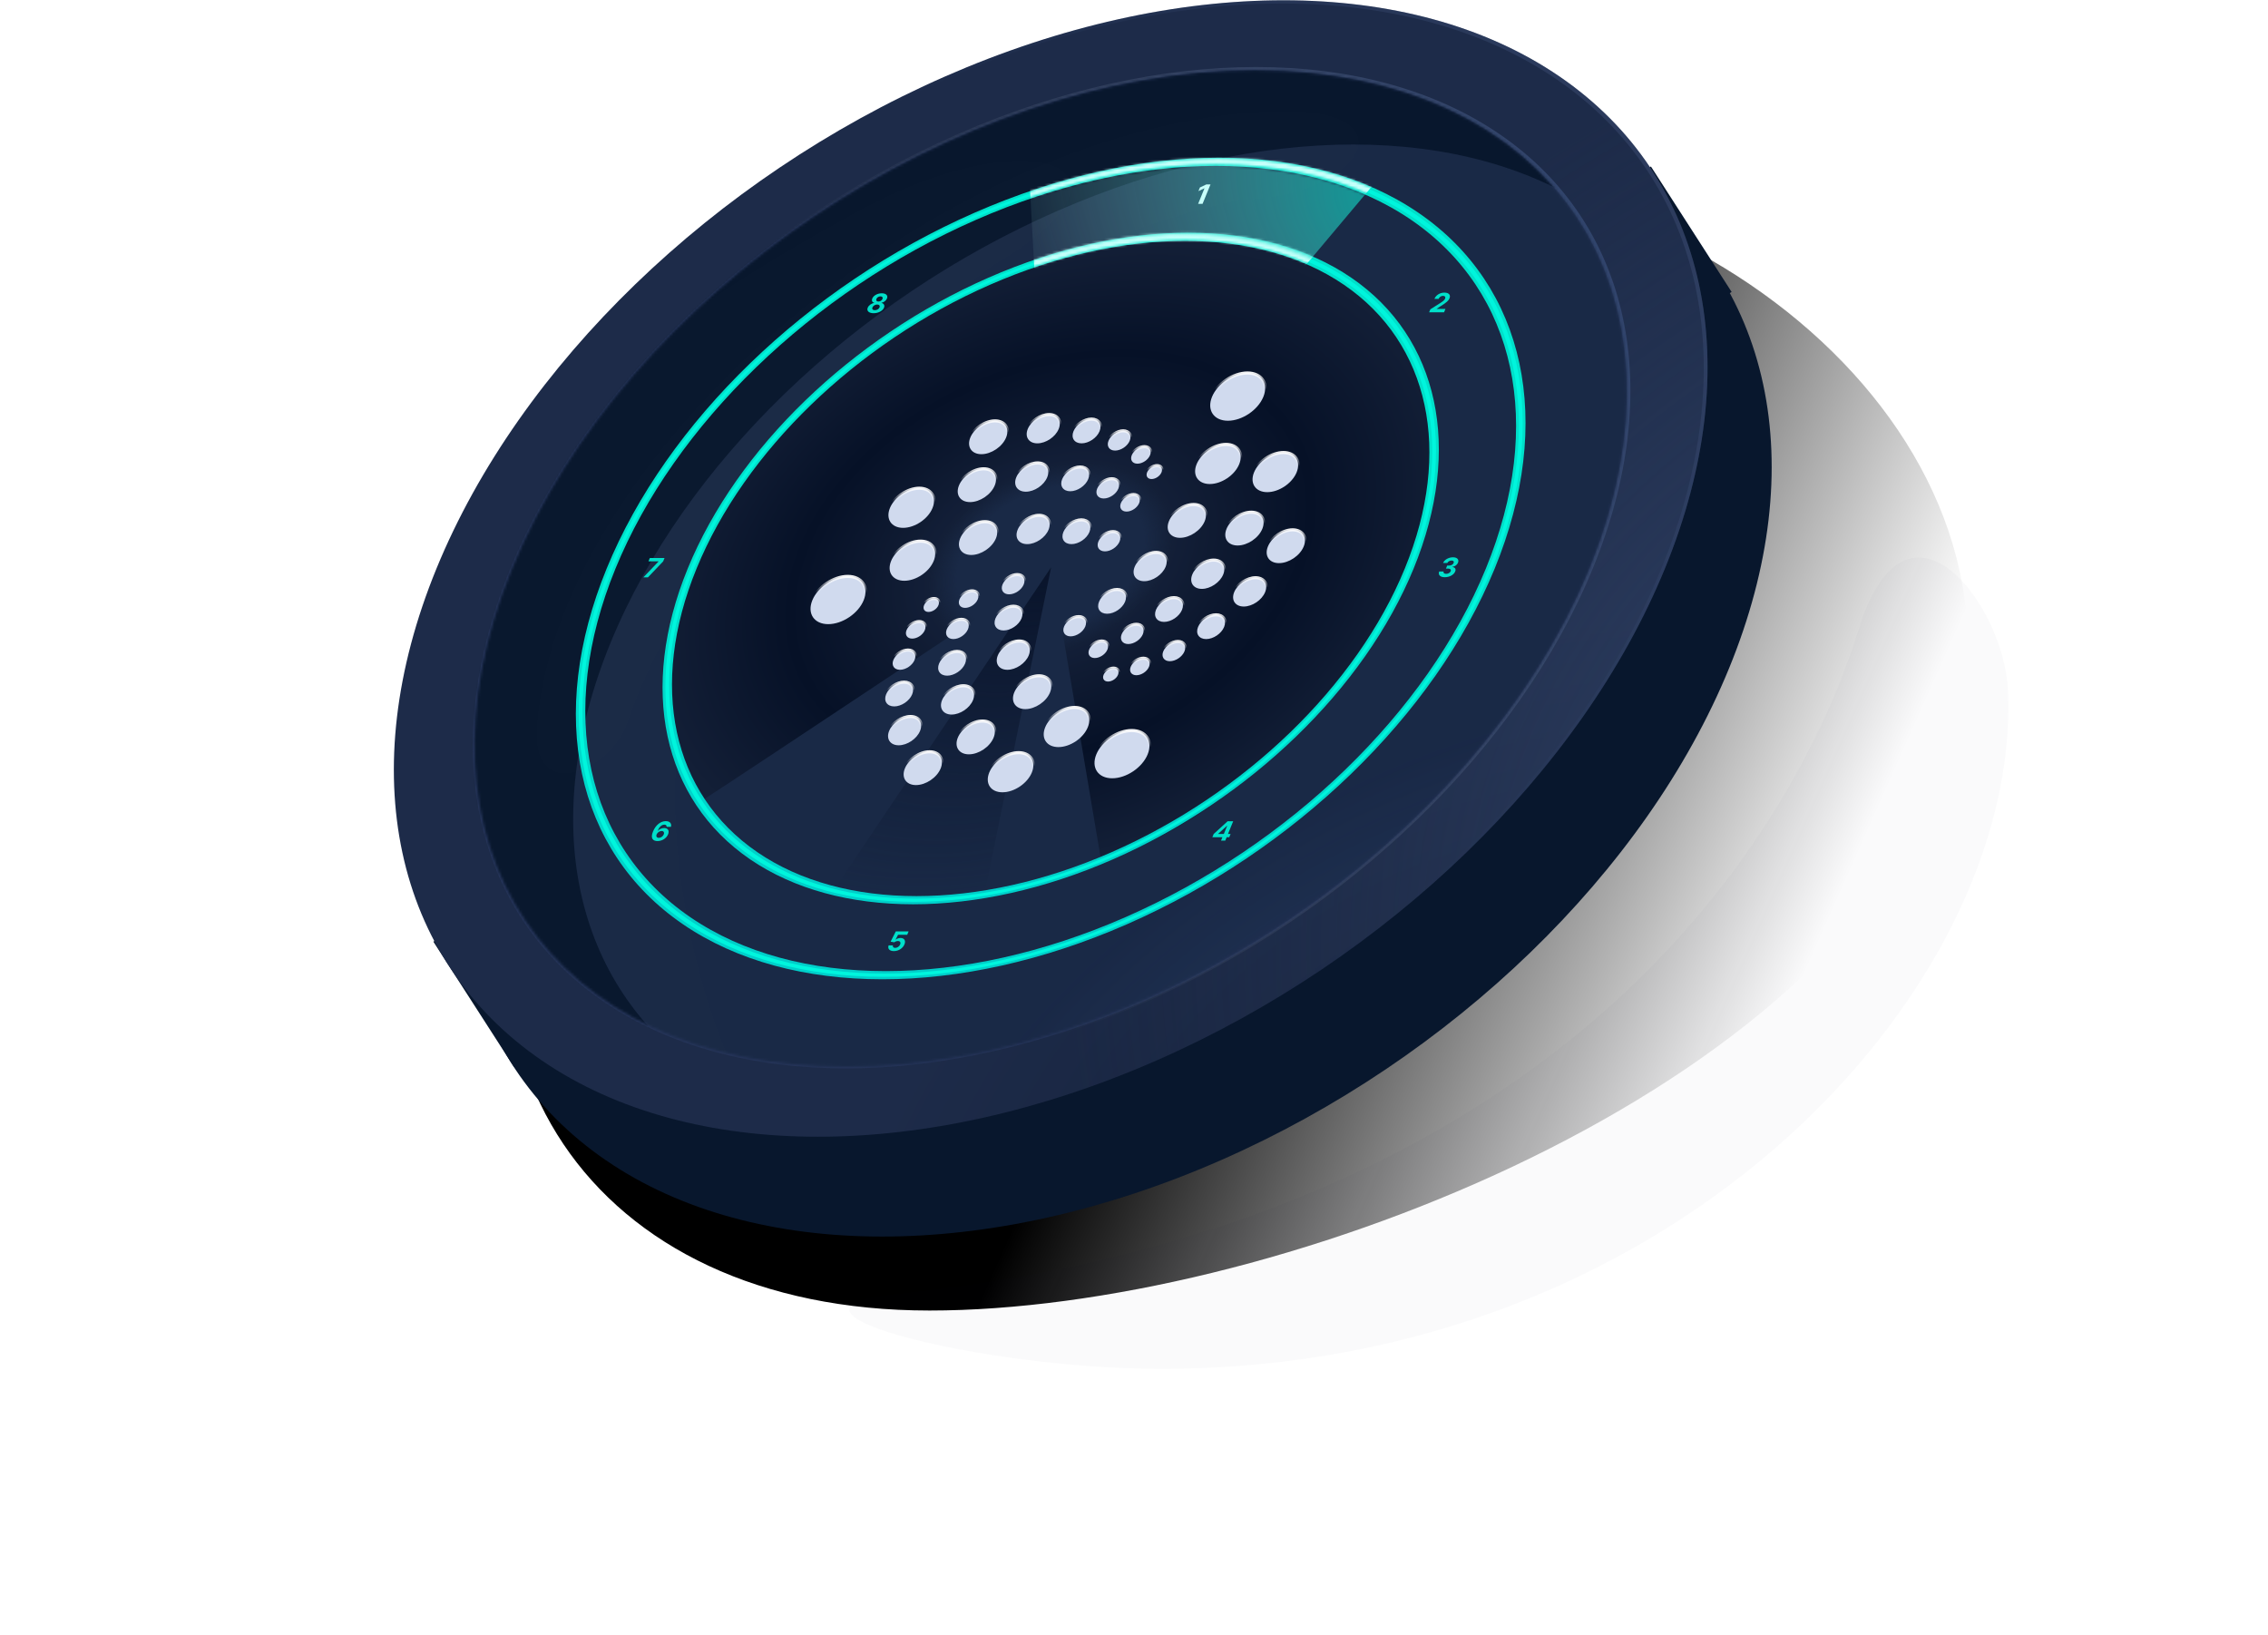 <svg xmlns="http://www.w3.org/2000/svg" width="874" height="630" fill="none" viewBox="0 0 874 630"><g filter="url(#filter0_f)"><path fill="url(#paint0_linear)" d="M747.527 302.967C698.008 423.947 488.921 504.958 358.2 504.958C227.479 504.958 161.651 406.885 211.169 285.906C260.688 164.927 406.801 66.853 537.523 66.853C668.244 66.853 797.045 181.988 747.527 302.967Z"/></g><g filter="url(#filter1_bf)"><path fill="#131F3A" fill-opacity=".02" d="M773.788 265.935C772.289 232.653 734.801 183.553 716.442 242.038C686.189 338.417 585.056 474.124 343.895 498.759C292.032 504.809 372.636 525.744 438.544 527.283C642.105 532.037 779.035 382.395 773.788 265.935Z"/></g><circle r="236.692" fill="#08172D" transform="matrix(1 0 -0.379 0.925 429.616 257.515)"/><rect width="572.185" height="53.526" fill="#08172D" transform="matrix(0.82 -0.522 0.581 0.903 167.015 362.837)"/><g filter="url(#filter2_i)"><circle r="236.692" fill="url(#paint1_radial)" transform="matrix(1 0 -0.379 0.925 404.899 219.052)"/><circle r="236.692" fill="url(#paint2_radial)" transform="matrix(1 0 -0.379 0.925 404.899 219.052)"/></g><circle r="236.012" stroke="url(#paint3_linear)" stroke-opacity=".3" stroke-width="1.361" transform="matrix(1 0 -0.379 0.925 404.899 219.052)"/><circle r="208.219" fill="url(#paint4_radial)" stroke="url(#paint5_linear)" stroke-width="1.361" transform="matrix(1 0 -0.379 0.925 404.899 219.052)"/><mask id="mask0" width="445" height="386" x="182" y="26" maskUnits="userSpaceOnUse" style="mask-type:alpha"><circle r="207.539" fill="url(#paint6_radial)" transform="matrix(1 0 -0.379 0.925 404.899 219.052)"/></mask><g mask="url(#mask0)"><circle r="235.429" fill="#08172D" stroke="url(#paint7_linear)" stroke-width="2.041" transform="matrix(1 0 -0.379 0.925 404.899 219.052)"/><g filter="url(#filter3_f)"><circle r="207.539" fill="url(#paint8_radial)" transform="matrix(1 0 -0.379 0.925 442.825 247.652)"/><circle r="207.539" fill="url(#paint9_radial)" transform="matrix(1 0 -0.379 0.925 442.825 247.652)"/></g><g filter="url(#filter4_bf)"><path fill="#6C81AA" fill-opacity=".01" d="M265.483 265.613C279.07 221.376 339.56 133.473 381.881 102.763C447.594 64.438 397.568 45.082 331.58 80.921C265.592 116.759 178.382 172.18 140.276 276.479C102.169 380.778 99.734 446.273 154.756 476.716C190.869 496.697 321.6 454.04 302.275 439.88C275.225 420.06 248.499 320.909 265.483 265.613Z"/></g><g filter="url(#filter5_bf)"><path fill="#6C81AA" fill-opacity=".01" d="M206.932 279.584C204.521 310.422 235.428 297.372 241.951 278.032C262.717 216.462 343.185 106.511 477.694 77.019C523.931 76.393 545.978 41.317 491.672 42.87C366.229 46.455 215.369 171.677 206.932 279.584Z"/></g></g><g filter="url(#filter6_f)"><path fill="url(#paint10_angular)" d="M424.339 331.689L405.344 219.011C405.344 219.011 284.835 299.36 269.514 309.11C248.692 278.433 243.635 195.626 346.155 127.335C446.137 63.709 516.261 92.296 541.445 131.485C585.689 200.335 496.166 310.384 424.339 331.689Z"/></g><g filter="url(#filter7_f)"><path fill="url(#paint11_radial)" d="M379.333 344.772L405.066 218.577L320.945 343.492C342.47 347.487 354.739 348.855 379.333 344.772Z"/></g><g filter="url(#filter8_f)"><circle r="169.405" stroke="url(#paint12_linear)" stroke-width="3.402" transform="matrix(1 0 -0.379 0.925 404.899 219.052)"/></g><g filter="url(#filter9_f)"><circle r="169.405" stroke="#00F5DD" stroke-width="1.361" transform="matrix(1 0 -0.379 0.925 404.899 219.052)"/></g><g filter="url(#filter10_f)"><circle r="138.166" stroke="url(#paint13_linear)" stroke-width="3.402" transform="matrix(1 0 -0.379 0.925 404.899 219.052)"/></g><g filter="url(#filter11_f)"><circle r="138.166" stroke="#00F5DD" stroke-width="1.361" transform="matrix(1 0 -0.379 0.925 404.899 219.052)"/></g><g filter="url(#filter12_d)"><mask id="mask1" width="300" height="260" x="255" y="89" maskUnits="userSpaceOnUse" style="mask-type:alpha"><path fill="#00E0CA" fill-rule="evenodd" d="M352.006 348.276C429.121 348.276 515.317 290.421 544.529 219.052C573.741 147.684 534.908 89.828 457.792 89.828C380.677 89.828 294.481 147.684 265.269 219.052C236.057 290.421 274.89 348.276 352.006 348.276ZM353.061 345.7C428.639 345.7 513.116 288.998 541.745 219.052C570.375 149.107 532.316 92.405 456.738 92.405C381.16 92.405 296.683 149.107 268.053 219.052C239.424 288.998 277.483 345.7 353.061 345.7Z" clip-rule="evenodd"/></mask><g mask="url(#mask1)"><path fill="#C8FFFA" d="M394.082 20.871C460.112 -1.695 524.577 -2.456 573.296 18.754L404.899 219.052L394.082 20.871Z"/></g></g><g filter="url(#filter13_d)"><mask id="mask2" width="366" height="317" x="222" y="61" maskUnits="userSpaceOnUse" style="mask-type:alpha"><path fill="#00E0CA" fill-rule="evenodd" d="M340.237 377.029C434.511 377.029 539.885 306.3 575.597 219.052C611.308 131.805 563.835 61.076 469.561 61.076C375.287 61.076 269.913 131.805 234.201 219.052C198.489 306.3 245.963 377.029 340.237 377.029ZM341.142 374.816C434.096 374.816 537.995 305.078 573.207 219.052C608.418 133.026 561.609 63.288 468.656 63.288C375.702 63.288 271.803 133.026 236.591 219.052C201.38 305.078 248.189 374.816 341.142 374.816Z" clip-rule="evenodd"/></mask><g mask="url(#mask2)"><path fill="#C8FFFA" d="M394.082 20.871C460.112 -1.695 524.577 -2.456 573.296 18.754L404.899 219.052L394.082 20.871Z"/></g></g><g style="mix-blend-mode:screen" filter="url(#filter14_f)" opacity=".64"><mask id="mask3" width="360" height="312" x="225" y="63" maskUnits="userSpaceOnUse" style="mask-type:alpha"><path fill="#00E0CA" fill-rule="evenodd" d="M341.403 374.179C433.977 374.179 537.451 304.726 572.518 219.052C607.586 133.378 560.969 63.925 468.395 63.925C375.822 63.925 272.348 133.378 237.28 219.052C202.212 304.726 248.83 374.179 341.403 374.179ZM352.459 347.17C428.914 347.17 514.372 289.81 543.334 219.052C572.297 148.294 533.795 90.934 457.34 90.934C380.884 90.934 295.426 148.294 266.464 219.052C237.502 289.81 276.003 347.17 352.459 347.17Z" clip-rule="evenodd"/></mask><g mask="url(#mask3)"><path fill="url(#paint14_radial)" d="M394.082 20.871C460.112 -1.695 524.577 -2.456 573.296 18.754L404.899 219.052L394.082 20.871Z"/></g></g><g filter="url(#filter15_d)"><path fill="#C8FFFA" d="M466.483 71.059H464.878L462.398 72.231L461.824 73.633L464.114 72.56H464.161L461.715 78.535H463.423L466.483 71.059Z"/><path fill="#00E0CA" d="M550.732 120.323H556.491L557.02 119.031H553.628L553.649 118.98L555.266 117.911C557.5 116.509 558.233 115.808 558.581 114.957C559.112 113.661 558.343 112.745 556.611 112.745C554.915 112.745 553.367 113.683 552.771 115.151H554.392C554.681 114.435 555.349 113.997 556.087 113.997C556.797 113.997 557.158 114.406 556.889 115.063C556.645 115.658 556.084 116.067 555.083 116.721L551.199 119.185L550.732 120.323Z"/><path fill="#00E0CA" d="M556.761 222.409C558.575 222.409 560.251 221.485 560.77 220.207C561.155 219.277 560.788 218.612 559.657 218.473L559.681 218.415C560.646 218.265 561.511 217.674 561.851 216.834C562.337 215.655 561.601 214.728 559.928 214.728C558.272 214.728 556.658 215.626 556.105 216.918H557.742C557.995 216.349 558.71 215.98 559.408 215.98C560.098 215.98 560.401 216.367 560.167 216.929C559.931 217.517 559.227 217.915 558.45 217.915H557.697L557.222 219.076H557.975C558.89 219.076 559.289 219.499 559.038 220.102C558.799 220.697 558.079 221.105 557.298 221.105C556.545 221.105 556.13 220.74 556.323 220.193H554.603C554.096 221.5 554.986 222.409 556.761 222.409Z"/><path fill="#00E0CA" d="M467.193 322.589H471.071L470.533 323.903H472.166L472.704 322.589H473.705L474.224 321.322H473.222L475.226 316.427H473.088L467.703 321.344L467.193 322.589ZM471.621 321.322H469.432L469.455 321.264L472.856 318.15H472.919L471.621 321.322Z"/><path fill="#00E0CA" d="M344.465 366.466C346.264 366.466 347.931 365.382 348.545 363.871C349.135 362.44 348.475 361.41 347.02 361.41C346.31 361.41 345.587 361.684 345.152 362.053H345.104L346.08 360.18H349.61L350.139 358.888H345.201L343.204 362.83L344.62 363.082C344.995 362.772 345.556 362.579 346.033 362.579C346.844 362.582 347.205 363.126 346.884 363.911C346.566 364.688 345.774 365.225 344.973 365.225C344.295 365.225 343.908 364.831 344.106 364.25H342.45C341.952 365.543 342.793 366.466 344.465 366.466Z"/><path fill="#00E0CA" d="M253.368 324.07C255.163 324.077 256.837 322.986 257.456 321.463C258.034 320.062 257.391 319.05 255.959 319.05C255.071 319.05 254.125 319.445 253.492 320.105H253.436C254.04 318.649 254.963 317.744 256.016 317.744C256.636 317.744 256.953 318.058 256.869 318.58H258.554C258.895 317.349 258.184 316.389 256.571 316.389C254.575 316.389 252.68 317.886 251.644 320.397C250.52 323.135 251.71 324.062 253.368 324.07ZM253.868 322.829C253.079 322.829 252.736 322.241 253.035 321.511C253.336 320.784 254.174 320.193 254.959 320.193C255.747 320.193 256.089 320.766 255.781 321.507C255.479 322.255 254.657 322.829 253.868 322.829Z"/><path fill="#00E0CA" d="M247.915 222.472H249.678L255.555 216.306L256.091 214.996H250.423L249.894 216.288H253.795L253.774 216.339L247.915 222.472Z"/><path fill="#00E0CA" d="M336.655 120.682C338.477 120.682 340.156 119.78 340.656 118.568C341.034 117.634 340.57 116.871 339.661 116.721L339.682 116.67C340.591 116.51 341.471 115.834 341.811 115.013C342.281 113.856 341.432 113.002 339.799 113.002C338.162 113.002 336.613 113.856 336.143 115.013C335.805 115.831 336.122 116.51 336.917 116.67L336.896 116.721C335.848 116.871 334.767 117.634 334.388 118.568C333.888 119.78 334.833 120.682 336.655 120.682ZM337.13 119.521C336.318 119.521 335.956 119.076 336.214 118.444C336.479 117.798 337.242 117.331 338.027 117.331C338.808 117.331 339.192 117.798 338.928 118.444C338.668 119.08 337.939 119.521 337.13 119.521ZM338.497 116.181C337.815 116.181 337.499 115.769 337.741 115.177C337.98 114.593 338.621 114.192 339.312 114.192C339.998 114.192 340.313 114.597 340.076 115.177C339.834 115.769 339.176 116.181 338.497 116.181Z"/></g><g filter="url(#filter16_d)"><path fill="#D0DAEE" stroke="url(#paint15_linear)" stroke-width="1.196" d="M480.72 147.472C478.64 152.555 472.525 156.671 467.065 156.671C461.605 156.671 458.859 152.555 460.939 147.472C463.02 142.389 469.135 138.273 474.595 138.273C480.055 138.273 482.801 142.389 480.72 147.472Z"/><path fill="#D0DAEE" stroke="url(#paint16_linear)" stroke-width="1.196" d="M436.133 285.235C434.052 290.318 427.937 294.434 422.477 294.434C417.017 294.434 414.271 290.318 416.351 285.235C418.432 280.153 424.547 276.037 430.007 276.037C435.467 276.037 438.213 280.153 436.133 285.235Z"/><path fill="#D0DAEE" stroke="url(#paint17_linear)" stroke-width="1.196" d="M471.413 173.425C469.687 177.642 464.613 181.056 460.084 181.056C455.556 181.056 453.277 177.642 455.003 173.425C456.729 169.208 461.803 165.794 466.332 165.794C470.861 165.794 473.139 169.208 471.413 173.425Z"/><path fill="#D0DAEE" stroke="url(#paint18_linear)" stroke-width="1.196" d="M493.546 176.556C491.82 180.773 486.746 184.187 482.217 184.187C477.688 184.187 475.41 180.773 477.136 176.556C478.862 172.339 483.936 168.924 488.465 168.924C492.993 168.924 495.272 172.339 493.546 176.556Z"/><path fill="#D0DAEE" stroke="url(#paint19_linear)" stroke-width="1.196" d="M458.128 195.366C456.678 198.91 452.414 201.779 448.61 201.779C444.805 201.779 442.89 198.91 444.34 195.366C445.791 191.822 450.054 188.954 453.859 188.954C457.664 188.954 459.579 191.822 458.128 195.366Z"/><path fill="#D0DAEE" stroke="url(#paint20_linear)" stroke-width="1.196" d="M480.327 198.326C478.876 201.87 474.613 204.738 470.808 204.738C467.003 204.738 465.088 201.87 466.539 198.326C467.989 194.782 472.252 191.914 476.057 191.914C479.862 191.914 481.777 194.782 480.327 198.326Z"/><path fill="#D0DAEE" stroke="url(#paint21_linear)" stroke-width="1.196" d="M496.275 205.124C494.824 208.668 490.561 211.536 486.756 211.536C482.951 211.536 481.036 208.668 482.487 205.124C483.937 201.58 488.201 198.711 492.006 198.711C495.81 198.711 497.725 201.58 496.275 205.124Z"/><path fill="#D0DAEE" stroke="url(#paint22_linear)" stroke-width="1.196" d="M465.257 215.915C464.003 218.978 460.319 221.457 457.031 221.457C453.744 221.457 452.089 218.978 453.342 215.915C454.596 212.852 458.28 210.373 461.568 210.373C464.856 210.373 466.511 212.852 465.257 215.915Z"/><path fill="#D0DAEE" stroke="url(#paint23_linear)" stroke-width="1.196" d="M443.054 212.955C441.8 216.018 438.116 218.497 434.828 218.497C431.541 218.497 429.885 216.018 431.139 212.955C432.393 209.892 436.077 207.413 439.365 207.413C442.653 207.413 444.308 209.892 443.054 212.955Z"/><path fill="#D0DAEE" stroke="url(#paint24_linear)" stroke-width="1.196" d="M481.402 222.714C480.148 225.777 476.464 228.255 473.176 228.255C469.888 228.255 468.233 225.777 469.487 222.714C470.741 219.651 474.425 217.172 477.713 217.172C481 217.172 482.655 219.651 481.402 222.714Z"/><path fill="#D0DAEE" stroke="url(#paint25_linear)" stroke-width="1.196" d="M449.39 229.511C448.333 232.094 445.227 234.182 442.457 234.182C439.686 234.182 438.291 232.094 439.348 229.511C440.405 226.929 443.51 224.84 446.281 224.84C449.051 224.84 450.447 226.929 449.39 229.511Z"/><path fill="#D0DAEE" stroke="url(#paint26_linear)" stroke-width="1.196" d="M465.606 236.127C464.55 238.709 461.444 240.798 458.674 240.798C455.903 240.798 454.508 238.709 455.564 236.127C456.621 233.545 459.727 231.456 462.497 231.456C465.268 231.456 466.663 233.545 465.606 236.127Z"/><path fill="#D0DAEE" stroke="url(#paint27_linear)" stroke-width="1.196" d="M427.452 226.369C426.395 228.951 423.289 231.04 420.519 231.04C417.748 231.04 416.353 228.951 417.41 226.369C418.467 223.787 421.572 221.698 424.343 221.698C427.113 221.698 428.509 223.787 427.452 226.369Z"/><path fill="#D0DAEE" stroke="url(#paint28_linear)" stroke-width="1.196" d="M434.297 238.909C433.437 241.01 430.91 242.71 428.657 242.71C426.404 242.71 425.268 241.01 426.128 238.909C426.988 236.808 429.515 235.109 431.768 235.109C434.021 235.109 435.157 236.808 434.297 238.909Z"/><path fill="#D0DAEE" stroke="url(#paint29_linear)" stroke-width="1.196" d="M436.667 251.454C435.925 253.267 433.745 254.732 431.802 254.732C429.86 254.732 428.88 253.267 429.622 251.454C430.363 249.641 432.543 248.176 434.486 248.176C436.429 248.176 437.409 249.641 436.667 251.454Z"/><path fill="#D0DAEE" stroke="url(#paint30_linear)" stroke-width="1.196" d="M424.705 254.582C424.12 256.01 422.404 257.163 420.874 257.163C419.345 257.163 418.573 256.01 419.158 254.582C419.742 253.154 421.458 252.001 422.988 252.001C424.517 252.001 425.289 253.154 424.705 254.582Z"/><path fill="#D0DAEE" stroke="url(#paint31_linear)" stroke-width="1.196" d="M420.64 244.827C419.898 246.64 417.719 248.105 415.776 248.105C413.833 248.105 412.853 246.64 413.595 244.827C414.337 243.014 416.517 241.549 418.459 241.549C420.402 241.549 421.382 243.014 420.64 244.827Z"/><path fill="#D0DAEE" stroke="url(#paint32_linear)" stroke-width="1.196" d="M412.105 235.949C411.245 238.051 408.718 239.75 406.465 239.75C404.212 239.75 403.076 238.051 403.936 235.949C404.796 233.848 407.323 232.149 409.576 232.149C411.829 232.149 412.965 233.848 412.105 235.949Z"/><path fill="#D0DAEE" stroke="url(#paint33_linear)" stroke-width="1.196" d="M425.32 203.205C424.46 205.306 421.933 207.005 419.68 207.005C417.427 207.005 416.291 205.306 417.151 203.205C418.011 201.104 420.538 199.405 422.791 199.405C425.044 199.405 426.18 201.104 425.32 203.205Z"/><path fill="#D0DAEE" stroke="url(#paint34_linear)" stroke-width="1.196" d="M432.872 188.398C432.13 190.211 429.951 191.676 428.008 191.676C426.065 191.676 425.085 190.211 425.827 188.398C426.569 186.585 428.748 185.12 430.691 185.12C432.634 185.12 433.614 186.585 432.872 188.398Z"/><path fill="#D0DAEE" stroke="url(#paint35_linear)" stroke-width="1.196" d="M441.473 176.556C440.889 177.984 439.172 179.138 437.643 179.138C436.114 179.138 435.342 177.984 435.926 176.556C436.511 175.128 438.227 173.975 439.756 173.975C441.285 173.975 442.058 175.128 441.473 176.556Z"/><path fill="#D0DAEE" stroke="url(#paint36_linear)" stroke-width="1.196" d="M437.063 169.939C436.321 171.752 434.142 173.217 432.199 173.217C430.256 173.217 429.276 171.752 430.018 169.939C430.76 168.126 432.939 166.661 434.882 166.661C436.825 166.661 437.805 168.126 437.063 169.939Z"/><path fill="#D0DAEE" stroke="url(#paint37_linear)" stroke-width="1.196" d="M450.328 245.526C449.468 247.628 446.941 249.327 444.688 249.327C442.435 249.327 441.299 247.628 442.159 245.526C443.019 243.425 445.546 241.726 447.799 241.726C450.052 241.726 451.188 243.425 450.328 245.526Z"/><path fill="#D0DAEE" stroke="url(#paint38_linear)" stroke-width="1.196" d="M429.231 164.367C428.371 166.468 425.845 168.167 423.591 168.167C421.338 168.167 420.202 166.468 421.062 164.367C421.923 162.265 424.449 160.566 426.702 160.566C428.956 160.566 430.092 162.265 429.231 164.367Z"/><path fill="#D0DAEE" stroke="url(#paint39_linear)" stroke-width="1.196" d="M424.855 182.827C423.994 184.928 421.468 186.627 419.214 186.627C416.961 186.627 415.825 184.928 416.685 182.827C417.546 180.725 420.072 179.026 422.326 179.026C424.579 179.026 425.715 180.725 424.855 182.827Z"/><path fill="#D0DAEE" stroke="url(#paint40_linear)" stroke-width="1.196" d="M413.706 199.542C412.65 202.124 409.544 204.213 406.774 204.213C404.003 204.213 402.608 202.124 403.665 199.542C404.721 196.96 407.827 194.871 410.597 194.871C413.368 194.871 414.763 196.96 413.706 199.542Z"/><path fill="#D0DAEE" stroke="url(#paint41_linear)" stroke-width="1.196" d="M397.951 198.671C396.697 201.734 393.012 204.213 389.725 204.213C386.437 204.213 384.782 201.734 386.036 198.671C387.289 195.608 390.974 193.129 394.261 193.129C397.549 193.129 399.204 195.608 397.951 198.671Z"/><path fill="#D0DAEE" stroke="url(#paint42_linear)" stroke-width="1.196" d="M377.681 201.979C376.231 205.523 371.968 208.392 368.163 208.392C364.358 208.392 362.443 205.523 363.894 201.979C365.344 198.435 369.607 195.567 373.412 195.567C377.217 195.567 379.132 198.435 377.681 201.979Z"/><path fill="#D0DAEE" stroke="url(#paint43_linear)" stroke-width="1.196" d="M353.688 210.698C351.962 214.915 346.889 218.329 342.36 218.329C337.831 218.329 335.552 214.915 337.278 210.698C339.005 206.481 344.078 203.066 348.607 203.066C353.136 203.066 355.415 206.481 353.688 210.698Z"/><path fill="#D0DAEE" stroke="url(#paint44_linear)" stroke-width="1.196" d="M326.699 225.849C324.619 230.931 318.504 235.047 313.044 235.047C307.584 235.047 304.838 230.931 306.918 225.849C308.999 220.766 315.114 216.65 320.574 216.65C326.034 216.65 328.78 220.766 326.699 225.849Z"/><path fill="#D0DAEE" stroke="url(#paint45_linear)" stroke-width="1.196" d="M353.23 190.309C351.504 194.526 346.43 197.94 341.901 197.94C337.372 197.94 335.094 194.526 336.82 190.309C338.546 186.092 343.62 182.677 348.149 182.677C352.677 182.677 354.956 186.092 353.23 190.309Z"/><path fill="#D0DAEE" stroke="url(#paint46_linear)" stroke-width="1.196" d="M377.216 181.605C375.765 185.149 371.502 188.018 367.697 188.018C363.892 188.018 361.977 185.149 363.428 181.605C364.878 178.061 369.142 175.193 372.946 175.193C376.751 175.193 378.666 178.061 377.216 181.605Z"/><path fill="#D0DAEE" stroke="url(#paint47_linear)" stroke-width="1.196" d="M381.588 163.146C380.138 166.69 375.874 169.559 372.07 169.559C368.265 169.559 366.35 166.69 367.8 163.146C369.251 159.602 373.514 156.734 377.319 156.734C381.124 156.734 383.039 159.602 381.588 163.146Z"/><path fill="#D0DAEE" stroke="url(#paint48_linear)" stroke-width="1.196" d="M401.856 159.842C400.603 162.905 396.918 165.383 393.631 165.383C390.343 165.383 388.688 162.905 389.941 159.842C391.195 156.779 394.88 154.3 398.167 154.3C401.455 154.3 403.11 156.779 401.856 159.842Z"/><path fill="#D0DAEE" stroke="url(#paint49_linear)" stroke-width="1.196" d="M417.607 160.711C416.55 163.293 413.445 165.382 410.675 165.382C407.904 165.382 406.509 163.293 407.565 160.711C408.622 158.129 411.728 156.04 414.498 156.04C417.269 156.04 418.664 158.129 417.607 160.711Z"/><path fill="#D0DAEE" stroke="url(#paint50_linear)" stroke-width="1.196" d="M413.236 179.171C412.179 181.753 409.073 183.842 406.303 183.842C403.533 183.842 402.137 181.753 403.194 179.171C404.251 176.588 407.356 174.5 410.127 174.5C412.897 174.5 414.293 176.588 413.236 179.171Z"/><path fill="#D0DAEE" stroke="url(#paint51_linear)" stroke-width="1.196" d="M397.424 178.473C396.17 181.536 392.486 184.015 389.198 184.015C385.91 184.015 384.255 181.536 385.509 178.473C386.763 175.41 390.447 172.932 393.735 172.932C397.022 172.932 398.677 175.41 397.424 178.473Z"/><path fill="#D0DAEE" stroke="url(#paint52_linear)" stroke-width="1.196" d="M355.517 227.763C354.932 229.192 353.216 230.345 351.687 230.345C350.158 230.345 349.386 229.192 349.97 227.763C350.555 226.335 352.271 225.182 353.8 225.182C355.329 225.182 356.102 226.335 355.517 227.763Z"/><path fill="#D0DAEE" stroke="url(#paint53_linear)" stroke-width="1.196" d="M370.668 225.5C369.926 227.312 367.747 228.777 365.804 228.777C363.861 228.777 362.881 227.312 363.623 225.5C364.365 223.687 366.544 222.222 368.487 222.222C370.43 222.222 371.41 223.687 370.668 225.5Z"/><path fill="#D0DAEE" stroke="url(#paint54_linear)" stroke-width="1.196" d="M388.384 219.756C387.524 221.858 384.997 223.557 382.744 223.557C380.491 223.557 379.355 221.858 380.215 219.756C381.075 217.655 383.602 215.956 385.855 215.956C388.108 215.956 389.244 217.655 388.384 219.756Z"/><path fill="#D0DAEE" stroke="url(#paint55_linear)" stroke-width="1.196" d="M387.54 232.811C386.483 235.393 383.377 237.482 380.607 237.482C377.836 237.482 376.441 235.393 377.498 232.811C378.554 230.229 381.66 228.14 384.43 228.14C387.201 228.14 388.596 230.229 387.54 232.811Z"/><path fill="#D0DAEE" stroke="url(#paint56_linear)" stroke-width="1.196" d="M366.906 236.99C366.046 239.092 363.519 240.791 361.266 240.791C359.013 240.791 357.877 239.092 358.737 236.99C359.597 234.889 362.124 233.19 364.377 233.19C366.63 233.19 367.766 234.889 366.906 236.99Z"/><path fill="#D0DAEE" stroke="url(#paint57_linear)" stroke-width="1.196" d="M350.274 237.343C349.532 239.156 347.352 240.621 345.409 240.621C343.467 240.621 342.486 239.156 343.228 237.343C343.97 235.531 346.15 234.065 348.093 234.065C350.036 234.065 351.016 235.531 350.274 237.343Z"/><path fill="#D0DAEE" stroke="url(#paint58_linear)" stroke-width="1.196" d="M346.328 248.832C345.468 250.933 342.941 252.632 340.688 252.632C338.434 252.632 337.299 250.933 338.159 248.832C339.019 246.731 341.545 245.032 343.799 245.032C346.052 245.032 347.188 246.731 346.328 248.832Z"/><path fill="#D0DAEE" stroke="url(#paint59_linear)" stroke-width="1.196" d="M365.798 250.231C364.741 252.813 361.635 254.902 358.865 254.902C356.095 254.902 354.699 252.813 355.756 250.231C356.813 247.648 359.918 245.56 362.689 245.56C365.459 245.56 366.855 247.648 365.798 250.231Z"/><path fill="#D0DAEE" stroke="url(#paint60_linear)" stroke-width="1.196" d="M390.314 247.091C389.061 250.154 385.376 252.633 382.089 252.633C378.801 252.633 377.146 250.154 378.399 247.091C379.653 244.028 383.338 241.549 386.625 241.549C389.913 241.549 391.568 244.028 390.314 247.091Z"/><path fill="#D0DAEE" stroke="url(#paint61_linear)" stroke-width="1.196" d="M398.512 261.371C397.061 264.915 392.798 267.783 388.993 267.783C385.189 267.783 383.274 264.915 384.724 261.371C386.175 257.827 390.438 254.959 394.243 254.959C398.048 254.959 399.963 257.827 398.512 261.371Z"/><path fill="#D0DAEE" stroke="url(#paint62_linear)" stroke-width="1.196" d="M368.827 264.333C367.573 267.396 363.888 269.875 360.601 269.875C357.313 269.875 355.658 267.396 356.912 264.333C358.165 261.27 361.85 258.792 365.137 258.792C368.425 258.792 370.08 261.27 368.827 264.333Z"/><path fill="#D0DAEE" stroke="url(#paint63_linear)" stroke-width="1.196" d="M348.433 276.178C347.179 279.242 343.494 281.72 340.207 281.72C336.919 281.72 335.264 279.242 336.518 276.178C337.771 273.115 341.456 270.637 344.743 270.637C348.031 270.637 349.686 273.115 348.433 276.178Z"/><path fill="#D0DAEE" stroke="url(#paint64_linear)" stroke-width="1.196" d="M356.371 290.641C354.921 294.185 350.658 297.053 346.853 297.053C343.048 297.053 341.133 294.185 342.584 290.641C344.034 287.097 348.297 284.229 352.102 284.229C355.907 284.229 357.822 287.097 356.371 290.641Z"/><path fill="#D0DAEE" stroke="url(#paint65_linear)" stroke-width="1.196" d="M391.51 292.2C389.784 296.417 384.71 299.831 380.182 299.831C375.653 299.831 373.374 296.417 375.1 292.2C376.826 287.983 381.9 284.568 386.429 284.568C390.958 284.568 393.236 287.983 391.51 292.2Z"/><path fill="#D0DAEE" stroke="url(#paint66_linear)" stroke-width="1.196" d="M376.769 278.792C375.318 282.336 371.055 285.205 367.25 285.205C363.445 285.205 361.53 282.336 362.981 278.792C364.432 275.248 368.695 272.38 372.5 272.38C376.304 272.38 378.219 275.248 376.769 278.792Z"/><path fill="#D0DAEE" stroke="url(#paint67_linear)" stroke-width="1.196" d="M413.068 274.784C411.342 279.001 406.268 282.415 401.739 282.415C397.21 282.415 394.932 279.001 396.658 274.784C398.384 270.567 403.458 267.152 407.987 267.152C412.515 267.152 414.794 270.567 413.068 274.784Z"/><path fill="#D0DAEE" stroke="url(#paint68_linear)" stroke-width="1.196" d="M345.401 262.073C344.344 264.655 341.239 266.744 338.468 266.744C335.698 266.744 334.302 264.655 335.359 262.073C336.416 259.491 339.522 257.402 342.292 257.402C345.063 257.402 346.458 259.491 345.401 262.073Z"/></g><defs><filter id="filter0_f" width="607.224" height="481.647" x="172.916" y="45.082" color-interpolation-filters="sRGB" filterUnits="userSpaceOnUse"><feFlood flood-opacity="0" result="BackgroundImageFix"/><feBlend in="SourceGraphic" in2="BackgroundImageFix" mode="normal" result="shape"/><feGaussianBlur result="effect1_foregroundBlur" stdDeviation="10.886"/></filter><filter id="filter1_bf" width="502.394" height="368.34" x="299.435" y="186.948" color-interpolation-filters="sRGB" filterUnits="userSpaceOnUse"><feFlood flood-opacity="0" result="BackgroundImageFix"/><feGaussianBlur in="BackgroundImage" stdDeviation="5.103"/><feComposite in2="SourceAlpha" operator="in" result="effect1_backgroundBlur"/><feBlend in="SourceGraphic" in2="effect1_backgroundBlur" mode="normal" result="shape"/><feGaussianBlur result="effect2_foregroundBlur" stdDeviation="13.947"/></filter><filter id="filter2_i" width="506.348" height="438.105" x="151.726" y="0" color-interpolation-filters="sRGB" filterUnits="userSpaceOnUse"><feFlood flood-opacity="0" result="BackgroundImageFix"/><feBlend in="SourceGraphic" in2="BackgroundImageFix" mode="normal" result="shape"/><feColorMatrix in="SourceAlpha" result="hardAlpha" type="matrix" values="0 0 0 0 0 0 0 0 0 0 0 0 0 0 0 0 0 0 127 0"/><feOffset/><feGaussianBlur stdDeviation="21.091"/><feComposite in2="hardAlpha" k2="-1" k3="1" operator="arithmetic"/><feColorMatrix type="matrix" values="0 0 0 0 0.035 0 0 0 0 0.078 0 0 0 0 0.165 0 0 0 1 0"/><feBlend in2="shape" mode="normal" result="effect1_innerShadow"/></filter><filter id="filter3_f" width="453.506" height="393.668" x="216.072" y="50.818" color-interpolation-filters="sRGB" filterUnits="userSpaceOnUse"><feFlood flood-opacity="0" result="BackgroundImageFix"/><feBlend in="SourceGraphic" in2="BackgroundImageFix" mode="normal" result="shape"/><feGaussianBlur result="effect1_foregroundBlur" stdDeviation="2.381"/></filter><filter id="filter4_bf" width="356.054" height="475.766" x="84.552" y="34.079" color-interpolation-filters="sRGB" filterUnits="userSpaceOnUse"><feFlood flood-opacity="0" result="BackgroundImageFix"/><feGaussianBlur in="BackgroundImage" stdDeviation="10.205"/><feComposite in2="SourceAlpha" operator="in" result="effect1_backgroundBlur"/><feBlend in="SourceGraphic" in2="effect1_backgroundBlur" mode="normal" result="shape"/><feGaussianBlur result="effect2_foregroundBlur" stdDeviation="13.947"/></filter><filter id="filter5_bf" width="372.551" height="310.978" x="178.905" y="14.925" color-interpolation-filters="sRGB" filterUnits="userSpaceOnUse"><feFlood flood-opacity="0" result="BackgroundImageFix"/><feGaussianBlur in="BackgroundImage" stdDeviation="1.701"/><feComposite in2="SourceAlpha" operator="in" result="effect1_backgroundBlur"/><feBlend in="SourceGraphic" in2="effect1_backgroundBlur" mode="normal" result="shape"/><feGaussianBlur result="effect2_foregroundBlur" stdDeviation="13.947"/></filter><filter id="filter6_f" width="314.927" height="260.824" x="247.822" y="80.39" color-interpolation-filters="sRGB" filterUnits="userSpaceOnUse"><feFlood flood-opacity="0" result="BackgroundImageFix"/><feBlend in="SourceGraphic" in2="BackgroundImageFix" mode="normal" result="shape"/><feGaussianBlur result="effect1_foregroundBlur" stdDeviation="4.762"/></filter><filter id="filter7_f" width="104.532" height="149.074" x="310.74" y="208.372" color-interpolation-filters="sRGB" filterUnits="userSpaceOnUse"><feFlood flood-opacity="0" result="BackgroundImageFix"/><feBlend in="SourceGraphic" in2="BackgroundImageFix" mode="normal" result="shape"/><feGaussianBlur result="effect1_foregroundBlur" stdDeviation="5.103"/></filter><filter id="filter8_f" width="393.256" height="343.923" x="208.272" y="47.091" color-interpolation-filters="sRGB" filterUnits="userSpaceOnUse"><feFlood flood-opacity="0" result="BackgroundImageFix"/><feBlend in="SourceGraphic" in2="BackgroundImageFix" mode="normal" result="shape"/><feGaussianBlur result="effect1_foregroundBlur" stdDeviation="6.803"/></filter><filter id="filter9_f" width="364.539" height="315.5" x="222.63" y="61.302" color-interpolation-filters="sRGB" filterUnits="userSpaceOnUse"><feFlood flood-opacity="0" result="BackgroundImageFix"/><feBlend in="SourceGraphic" in2="BackgroundImageFix" mode="normal" result="shape"/><feGaussianBlur result="effect1_foregroundBlur" stdDeviation=".17"/></filter><filter id="filter10_f" width="326.426" height="286.1" x="241.687" y="76.002" color-interpolation-filters="sRGB" filterUnits="userSpaceOnUse"><feFlood flood-opacity="0" result="BackgroundImageFix"/><feBlend in="SourceGraphic" in2="BackgroundImageFix" mode="normal" result="shape"/><feGaussianBlur result="effect1_foregroundBlur" stdDeviation="6.803"/></filter><filter id="filter11_f" width="297.709" height="257.678" x="256.045" y="90.213" color-interpolation-filters="sRGB" filterUnits="userSpaceOnUse"><feFlood flood-opacity="0" result="BackgroundImageFix"/><feBlend in="SourceGraphic" in2="BackgroundImageFix" mode="normal" result="shape"/><feGaussianBlur result="effect1_foregroundBlur" stdDeviation=".17"/></filter><filter id="filter12_d" width="165.613" height="134.667" x="391.361" y="87.107" color-interpolation-filters="sRGB" filterUnits="userSpaceOnUse"><feFlood flood-opacity="0" result="BackgroundImageFix"/><feColorMatrix in="SourceAlpha" result="hardAlpha" type="matrix" values="0 0 0 0 0 0 0 0 0 0 0 0 0 0 0 0 0 0 127 0"/><feOffset/><feGaussianBlur stdDeviation="1.361"/><feComposite in2="hardAlpha" operator="out"/><feColorMatrix type="matrix" values="0 0 0 0 0 0 0 0 0 0.878 0 0 0 0 0.792 0 0 0 1 0"/><feBlend in2="BackgroundImageFix" mode="normal" result="effect1_dropShadow"/><feBlend in="SourceGraphic" in2="effect1_dropShadow" mode="normal" result="shape"/></filter><filter id="filter13_d" width="184.657" height="163.419" x="391.361" y="58.355" color-interpolation-filters="sRGB" filterUnits="userSpaceOnUse"><feFlood flood-opacity="0" result="BackgroundImageFix"/><feColorMatrix in="SourceAlpha" result="hardAlpha" type="matrix" values="0 0 0 0 0 0 0 0 0 0 0 0 0 0 0 0 0 0 127 0"/><feOffset/><feGaussianBlur stdDeviation="1.361"/><feComposite in2="hardAlpha" operator="out"/><feColorMatrix type="matrix" values="0 0 0 0 0 0 0 0 0 0.878 0 0 0 0 0.792 0 0 0 1 0"/><feBlend in2="BackgroundImageFix" mode="normal" result="effect1_dropShadow"/><feBlend in="SourceGraphic" in2="effect1_dropShadow" mode="normal" result="shape"/></filter><filter id="filter14_f" width="184.657" height="160.571" x="391.361" y="61.203" color-interpolation-filters="sRGB" filterUnits="userSpaceOnUse"><feFlood flood-opacity="0" result="BackgroundImageFix"/><feBlend in="SourceGraphic" in2="BackgroundImageFix" mode="normal" result="shape"/><feGaussianBlur result="effect1_foregroundBlur" stdDeviation="1.361"/></filter><filter id="filter15_d" width="319.526" height="300.85" x="245.194" y="68.338" color-interpolation-filters="sRGB" filterUnits="userSpaceOnUse"><feFlood flood-opacity="0" result="BackgroundImageFix"/><feColorMatrix in="SourceAlpha" result="hardAlpha" type="matrix" values="0 0 0 0 0 0 0 0 0 0 0 0 0 0 0 0 0 0 127 0"/><feOffset/><feGaussianBlur stdDeviation="1.361"/><feComposite in2="hardAlpha" operator="out"/><feColorMatrix type="matrix" values="0 0 0 0 0 0 0 0 0 0.963 0 0 0 0 0.868 0 0 0 1 0"/><feBlend in2="BackgroundImageFix" mode="normal" result="effect1_dropShadow"/><feBlend in="SourceGraphic" in2="effect1_dropShadow" mode="normal" result="shape"/></filter><filter id="filter16_d" width="222.903" height="193.752" x="296.163" y="127.619" color-interpolation-filters="sRGB" filterUnits="userSpaceOnUse"><feFlood flood-opacity="0" result="BackgroundImageFix"/><feColorMatrix in="SourceAlpha" result="hardAlpha" type="matrix" values="0 0 0 0 0 0 0 0 0 0 0 0 0 0 0 0 0 0 127 0"/><feOffset dx="6.123" dy="5.443"/><feGaussianBlur stdDeviation="7.772"/><feColorMatrix type="matrix" values="0 0 0 0 0.086 0 0 0 0 0.103 0 0 0 0 0.254 0 0 0 1 0"/><feBlend in2="BackgroundImageFix" mode="normal" result="effect1_dropShadow"/><feBlend in="SourceGraphic" in2="effect1_dropShadow" mode="normal" result="shape"/></filter><linearGradient id="paint0_linear" x1="473.552" x2="692.258" y1="285.257" y2="382.443" gradientUnits="userSpaceOnUse"><stop/><stop offset="1" stop-opacity="0"/></linearGradient><radialGradient id="paint1_radial" cx="0" cy="0" r="1" gradientTransform="translate(244.923 247.683) rotate(-89.806) scale(231.72 223.73)" gradientUnits="userSpaceOnUse"><stop stop-color="#142039"/><stop offset="1" stop-color="#1D2B49"/></radialGradient><radialGradient id="paint2_radial" cx="0" cy="0" r="1" gradientTransform="translate(476.433 139.388) rotate(125.896) scale(348.961 474.532)" gradientUnits="userSpaceOnUse"><stop stop-color="#455982"/><stop offset="1" stop-color="#2B3B5C" stop-opacity="0"/></radialGradient><linearGradient id="paint3_linear" x1="630.986" x2="496.338" y1="284.719" y2="427.215" gradientUnits="userSpaceOnUse"><stop stop-color="#4B5E8A"/><stop offset="1" stop-color="#2E436D" stop-opacity="0"/></linearGradient><radialGradient id="paint4_radial" cx="0" cy="0" r="1" gradientTransform="translate(484.121 429.981) rotate(-139.399) scale(430.402 344.322)" gradientUnits="userSpaceOnUse"><stop stop-color="#758BB5"/><stop offset="1" stop-color="#253459"/></radialGradient><linearGradient id="paint5_linear" x1="432.549" x2="202.884" y1="204.877" y2="370.982" gradientUnits="userSpaceOnUse"><stop stop-color="#2F436D"/><stop offset="1" stop-color="#5B667C" stop-opacity="0"/></linearGradient><radialGradient id="paint6_radial" cx="0" cy="0" r="1" gradientTransform="translate(484.121 429.981) rotate(-139.399) scale(430.402 344.322)" gradientUnits="userSpaceOnUse"><stop stop-color="#758BB5"/><stop offset="1" stop-color="#253459"/></radialGradient><linearGradient id="paint7_linear" x1="92.716" x2="400.311" y1="51.272" y2="405.216" gradientUnits="userSpaceOnUse"><stop stop-color="#AEBDD8" stop-opacity="0"/><stop offset="1" stop-color="#AEBDD8"/></linearGradient><radialGradient id="paint8_radial" cx="0" cy="0" r="1" gradientTransform="translate(152.714 175.635) rotate(137.083) scale(208.551 149.9)" gradientUnits="userSpaceOnUse"><stop offset=".135" stop-color="#243659"/><stop offset=".83" stop-color="#1E2E4E" stop-opacity=".76"/></radialGradient><radialGradient id="paint9_radial" cx="0" cy="0" r="1" gradientTransform="translate(342.341 217.038) rotate(120.245) scale(164.137 218.248)" gradientUnits="userSpaceOnUse"><stop stop-color="#324165"/><stop offset="1" stop-color="#324165" stop-opacity="0"/></radialGradient><radialGradient id="paint10_angular" cx="0" cy="0" r="1" gradientTransform="translate(404.853 215.662) rotate(65.786) scale(128.988 185.224)" gradientUnits="userSpaceOnUse"><stop offset=".001" stop-color="#131F37" stop-opacity="0"/><stop offset=".204" stop-color="#131F37" stop-opacity="0"/><stop offset=".268" stop-color="#131F37" stop-opacity=".993"/><stop offset=".568" stop-color="#061127"/><stop offset=".874" stop-color="#131F37"/></radialGradient><radialGradient id="paint11_radial" cx="0" cy="0" r="1" gradientTransform="translate(404.002 218.644) rotate(57.274) scale(109.636 163.655)" gradientUnits="userSpaceOnUse"><stop stop-color="#09142B"/><stop offset="1" stop-color="#09142B" stop-opacity="0"/></radialGradient><linearGradient id="paint12_linear" x1="169.405" x2="169.405" y1="0" y2="338.811" gradientUnits="userSpaceOnUse"><stop stop-color="#00E0CA"/><stop offset="1" stop-color="#00BDC9"/></linearGradient><linearGradient id="paint13_linear" x1="138.166" x2="138.166" y1="0" y2="276.332" gradientUnits="userSpaceOnUse"><stop stop-color="#00E0CA"/><stop offset="1" stop-color="#00BDC9"/></linearGradient><radialGradient id="paint14_radial" cx="0" cy="0" r="1" gradientTransform="translate(537.904 77.295) rotate(129.657) scale(145.555 180.821)" gradientUnits="userSpaceOnUse"><stop stop-color="#00E0CA"/><stop offset="1" stop-color="#C8FFFA" stop-opacity="0"/></radialGradient><linearGradient id="paint15_linear" x1="474.821" x2="474.821" y1="137.72" y2="157.224" gradientUnits="userSpaceOnUse"><stop stop-color="#fff"/><stop offset=".359" stop-color="#fff" stop-opacity="0"/></linearGradient><linearGradient id="paint16_linear" x1="430.234" x2="430.234" y1="275.483" y2="294.987" gradientUnits="userSpaceOnUse"><stop stop-color="#fff"/><stop offset=".359" stop-color="#fff" stop-opacity="0"/></linearGradient><linearGradient id="paint17_linear" x1="466.558" x2="466.558" y1="165.24" y2="181.61" gradientUnits="userSpaceOnUse"><stop stop-color="#fff"/><stop offset=".359" stop-color="#fff" stop-opacity="0"/></linearGradient><linearGradient id="paint18_linear" x1="488.691" x2="488.691" y1="168.371" y2="184.741" gradientUnits="userSpaceOnUse"><stop stop-color="#fff"/><stop offset=".359" stop-color="#fff" stop-opacity="0"/></linearGradient><linearGradient id="paint19_linear" x1="454.086" x2="454.086" y1="188.4" y2="202.332" gradientUnits="userSpaceOnUse"><stop stop-color="#fff"/><stop offset=".359" stop-color="#fff" stop-opacity="0"/></linearGradient><linearGradient id="paint20_linear" x1="476.284" x2="476.284" y1="191.36" y2="205.292" gradientUnits="userSpaceOnUse"><stop stop-color="#fff"/><stop offset=".359" stop-color="#fff" stop-opacity="0"/></linearGradient><linearGradient id="paint21_linear" x1="492.232" x2="492.232" y1="198.158" y2="212.09" gradientUnits="userSpaceOnUse"><stop stop-color="#fff"/><stop offset=".359" stop-color="#fff" stop-opacity="0"/></linearGradient><linearGradient id="paint22_linear" x1="461.795" x2="461.795" y1="209.82" y2="222.01" gradientUnits="userSpaceOnUse"><stop stop-color="#fff"/><stop offset=".359" stop-color="#fff" stop-opacity="0"/></linearGradient><linearGradient id="paint23_linear" x1="439.591" x2="439.591" y1="206.86" y2="219.05" gradientUnits="userSpaceOnUse"><stop stop-color="#fff"/><stop offset=".359" stop-color="#fff" stop-opacity="0"/></linearGradient><linearGradient id="paint24_linear" x1="477.939" x2="477.939" y1="216.619" y2="228.809" gradientUnits="userSpaceOnUse"><stop stop-color="#fff"/><stop offset=".359" stop-color="#fff" stop-opacity="0"/></linearGradient><linearGradient id="paint25_linear" x1="446.507" x2="446.507" y1="224.287" y2="234.736" gradientUnits="userSpaceOnUse"><stop stop-color="#fff"/><stop offset=".359" stop-color="#fff" stop-opacity="0"/></linearGradient><linearGradient id="paint26_linear" x1="462.724" x2="462.724" y1="230.903" y2="241.351" gradientUnits="userSpaceOnUse"><stop stop-color="#fff"/><stop offset=".359" stop-color="#fff" stop-opacity="0"/></linearGradient><linearGradient id="paint27_linear" x1="424.569" x2="424.569" y1="221.145" y2="231.593" gradientUnits="userSpaceOnUse"><stop stop-color="#fff"/><stop offset=".359" stop-color="#fff" stop-opacity="0"/></linearGradient><linearGradient id="paint28_linear" x1="431.994" x2="431.994" y1="234.556" y2="243.263" gradientUnits="userSpaceOnUse"><stop stop-color="#fff"/><stop offset=".359" stop-color="#fff" stop-opacity="0"/></linearGradient><linearGradient id="paint29_linear" x1="434.712" x2="434.712" y1="247.623" y2="255.285" gradientUnits="userSpaceOnUse"><stop stop-color="#fff"/><stop offset=".359" stop-color="#fff" stop-opacity="0"/></linearGradient><linearGradient id="paint30_linear" x1="423.214" x2="423.214" y1="251.447" y2="257.716" gradientUnits="userSpaceOnUse"><stop stop-color="#fff"/><stop offset=".359" stop-color="#fff" stop-opacity="0"/></linearGradient><linearGradient id="paint31_linear" x1="418.686" x2="418.686" y1="240.996" y2="248.658" gradientUnits="userSpaceOnUse"><stop stop-color="#fff"/><stop offset=".359" stop-color="#fff" stop-opacity="0"/></linearGradient><linearGradient id="paint32_linear" x1="409.802" x2="409.802" y1="231.596" y2="240.303" gradientUnits="userSpaceOnUse"><stop stop-color="#fff"/><stop offset=".359" stop-color="#fff" stop-opacity="0"/></linearGradient><linearGradient id="paint33_linear" x1="423.017" x2="423.017" y1="198.852" y2="207.559" gradientUnits="userSpaceOnUse"><stop stop-color="#fff"/><stop offset=".359" stop-color="#fff" stop-opacity="0"/></linearGradient><linearGradient id="paint34_linear" x1="430.918" x2="430.918" y1="184.567" y2="192.229" gradientUnits="userSpaceOnUse"><stop stop-color="#fff"/><stop offset=".359" stop-color="#fff" stop-opacity="0"/></linearGradient><linearGradient id="paint35_linear" x1="439.983" x2="439.983" y1="173.422" y2="179.691" gradientUnits="userSpaceOnUse"><stop stop-color="#fff"/><stop offset=".359" stop-color="#fff" stop-opacity="0"/></linearGradient><linearGradient id="paint36_linear" x1="435.109" x2="435.109" y1="166.108" y2="173.77" gradientUnits="userSpaceOnUse"><stop stop-color="#fff"/><stop offset=".359" stop-color="#fff" stop-opacity="0"/></linearGradient><linearGradient id="paint37_linear" x1="448.026" x2="448.026" y1="241.173" y2="249.88" gradientUnits="userSpaceOnUse"><stop stop-color="#fff"/><stop offset=".359" stop-color="#fff" stop-opacity="0"/></linearGradient><linearGradient id="paint38_linear" x1="426.929" x2="426.929" y1="160.013" y2="168.72" gradientUnits="userSpaceOnUse"><stop stop-color="#fff"/><stop offset=".359" stop-color="#fff" stop-opacity="0"/></linearGradient><linearGradient id="paint39_linear" x1="422.552" x2="422.552" y1="178.473" y2="187.18" gradientUnits="userSpaceOnUse"><stop stop-color="#fff"/><stop offset=".359" stop-color="#fff" stop-opacity="0"/></linearGradient><linearGradient id="paint40_linear" x1="410.824" x2="410.824" y1="194.318" y2="204.766" gradientUnits="userSpaceOnUse"><stop stop-color="#fff"/><stop offset=".359" stop-color="#fff" stop-opacity="0"/></linearGradient><linearGradient id="paint41_linear" x1="394.488" x2="394.488" y1="192.576" y2="204.766" gradientUnits="userSpaceOnUse"><stop stop-color="#fff"/><stop offset=".359" stop-color="#fff" stop-opacity="0"/></linearGradient><linearGradient id="paint42_linear" x1="373.639" x2="373.639" y1="195.014" y2="208.945" gradientUnits="userSpaceOnUse"><stop stop-color="#fff"/><stop offset=".359" stop-color="#fff" stop-opacity="0"/></linearGradient><linearGradient id="paint43_linear" x1="348.834" x2="348.834" y1="202.513" y2="218.883" gradientUnits="userSpaceOnUse"><stop stop-color="#fff"/><stop offset=".359" stop-color="#fff" stop-opacity="0"/></linearGradient><linearGradient id="paint44_linear" x1="320.8" x2="320.8" y1="216.097" y2="235.601" gradientUnits="userSpaceOnUse"><stop stop-color="#fff"/><stop offset=".359" stop-color="#fff" stop-opacity="0"/></linearGradient><linearGradient id="paint45_linear" x1="348.375" x2="348.375" y1="182.124" y2="198.493" gradientUnits="userSpaceOnUse"><stop stop-color="#fff"/><stop offset=".359" stop-color="#fff" stop-opacity="0"/></linearGradient><linearGradient id="paint46_linear" x1="373.173" x2="373.173" y1="174.64" y2="188.571" gradientUnits="userSpaceOnUse"><stop stop-color="#fff"/><stop offset=".359" stop-color="#fff" stop-opacity="0"/></linearGradient><linearGradient id="paint47_linear" x1="377.545" x2="377.545" y1="156.181" y2="170.112" gradientUnits="userSpaceOnUse"><stop stop-color="#fff"/><stop offset=".359" stop-color="#fff" stop-opacity="0"/></linearGradient><linearGradient id="paint48_linear" x1="398.394" x2="398.394" y1="153.747" y2="165.937" gradientUnits="userSpaceOnUse"><stop stop-color="#fff"/><stop offset=".359" stop-color="#fff" stop-opacity="0"/></linearGradient><linearGradient id="paint49_linear" x1="414.725" x2="414.725" y1="155.487" y2="165.935" gradientUnits="userSpaceOnUse"><stop stop-color="#fff"/><stop offset=".359" stop-color="#fff" stop-opacity="0"/></linearGradient><linearGradient id="paint50_linear" x1="410.353" x2="410.353" y1="173.946" y2="184.395" gradientUnits="userSpaceOnUse"><stop stop-color="#fff"/><stop offset=".359" stop-color="#fff" stop-opacity="0"/></linearGradient><linearGradient id="paint51_linear" x1="393.961" x2="393.961" y1="172.378" y2="184.568" gradientUnits="userSpaceOnUse"><stop stop-color="#fff"/><stop offset=".359" stop-color="#fff" stop-opacity="0"/></linearGradient><linearGradient id="paint52_linear" x1="354.027" x2="354.027" y1="224.629" y2="230.898" gradientUnits="userSpaceOnUse"><stop stop-color="#fff"/><stop offset=".359" stop-color="#fff" stop-opacity="0"/></linearGradient><linearGradient id="paint53_linear" x1="368.714" x2="368.714" y1="221.668" y2="229.331" gradientUnits="userSpaceOnUse"><stop stop-color="#fff"/><stop offset=".359" stop-color="#fff" stop-opacity="0"/></linearGradient><linearGradient id="paint54_linear" x1="386.081" x2="386.081" y1="215.403" y2="224.11" gradientUnits="userSpaceOnUse"><stop stop-color="#fff"/><stop offset=".359" stop-color="#fff" stop-opacity="0"/></linearGradient><linearGradient id="paint55_linear" x1="384.657" x2="384.657" y1="227.587" y2="238.035" gradientUnits="userSpaceOnUse"><stop stop-color="#fff"/><stop offset=".359" stop-color="#fff" stop-opacity="0"/></linearGradient><linearGradient id="paint56_linear" x1="364.603" x2="364.603" y1="232.637" y2="241.344" gradientUnits="userSpaceOnUse"><stop stop-color="#fff"/><stop offset=".359" stop-color="#fff" stop-opacity="0"/></linearGradient><linearGradient id="paint57_linear" x1="348.319" x2="348.319" y1="233.512" y2="241.174" gradientUnits="userSpaceOnUse"><stop stop-color="#fff"/><stop offset=".359" stop-color="#fff" stop-opacity="0"/></linearGradient><linearGradient id="paint58_linear" x1="344.025" x2="344.025" y1="244.479" y2="253.186" gradientUnits="userSpaceOnUse"><stop stop-color="#fff"/><stop offset=".359" stop-color="#fff" stop-opacity="0"/></linearGradient><linearGradient id="paint59_linear" x1="362.915" x2="362.915" y1="245.006" y2="255.455" gradientUnits="userSpaceOnUse"><stop stop-color="#fff"/><stop offset=".359" stop-color="#fff" stop-opacity="0"/></linearGradient><linearGradient id="paint60_linear" x1="386.852" x2="386.852" y1="240.996" y2="253.186" gradientUnits="userSpaceOnUse"><stop stop-color="#fff"/><stop offset=".359" stop-color="#fff" stop-opacity="0"/></linearGradient><linearGradient id="paint61_linear" x1="394.469" x2="394.469" y1="254.405" y2="268.337" gradientUnits="userSpaceOnUse"><stop stop-color="#fff"/><stop offset=".359" stop-color="#fff" stop-opacity="0"/></linearGradient><linearGradient id="paint62_linear" x1="365.364" x2="365.364" y1="258.238" y2="270.428" gradientUnits="userSpaceOnUse"><stop stop-color="#fff"/><stop offset=".359" stop-color="#fff" stop-opacity="0"/></linearGradient><linearGradient id="paint63_linear" x1="344.97" x2="344.97" y1="270.083" y2="282.273" gradientUnits="userSpaceOnUse"><stop stop-color="#fff"/><stop offset=".359" stop-color="#fff" stop-opacity="0"/></linearGradient><linearGradient id="paint64_linear" x1="352.329" x2="352.329" y1="283.675" y2="297.607" gradientUnits="userSpaceOnUse"><stop stop-color="#fff"/><stop offset=".359" stop-color="#fff" stop-opacity="0"/></linearGradient><linearGradient id="paint65_linear" x1="386.655" x2="386.655" y1="284.015" y2="300.385" gradientUnits="userSpaceOnUse"><stop stop-color="#fff"/><stop offset=".359" stop-color="#fff" stop-opacity="0"/></linearGradient><linearGradient id="paint66_linear" x1="372.726" x2="372.726" y1="271.827" y2="285.758" gradientUnits="userSpaceOnUse"><stop stop-color="#fff"/><stop offset=".359" stop-color="#fff" stop-opacity="0"/></linearGradient><linearGradient id="paint67_linear" x1="408.213" x2="408.213" y1="266.599" y2="282.969" gradientUnits="userSpaceOnUse"><stop stop-color="#fff"/><stop offset=".359" stop-color="#fff" stop-opacity="0"/></linearGradient><linearGradient id="paint68_linear" x1="342.519" x2="342.519" y1="256.849" y2="267.297" gradientUnits="userSpaceOnUse"><stop stop-color="#fff"/><stop offset=".359" stop-color="#fff" stop-opacity="0"/></linearGradient></defs></svg>